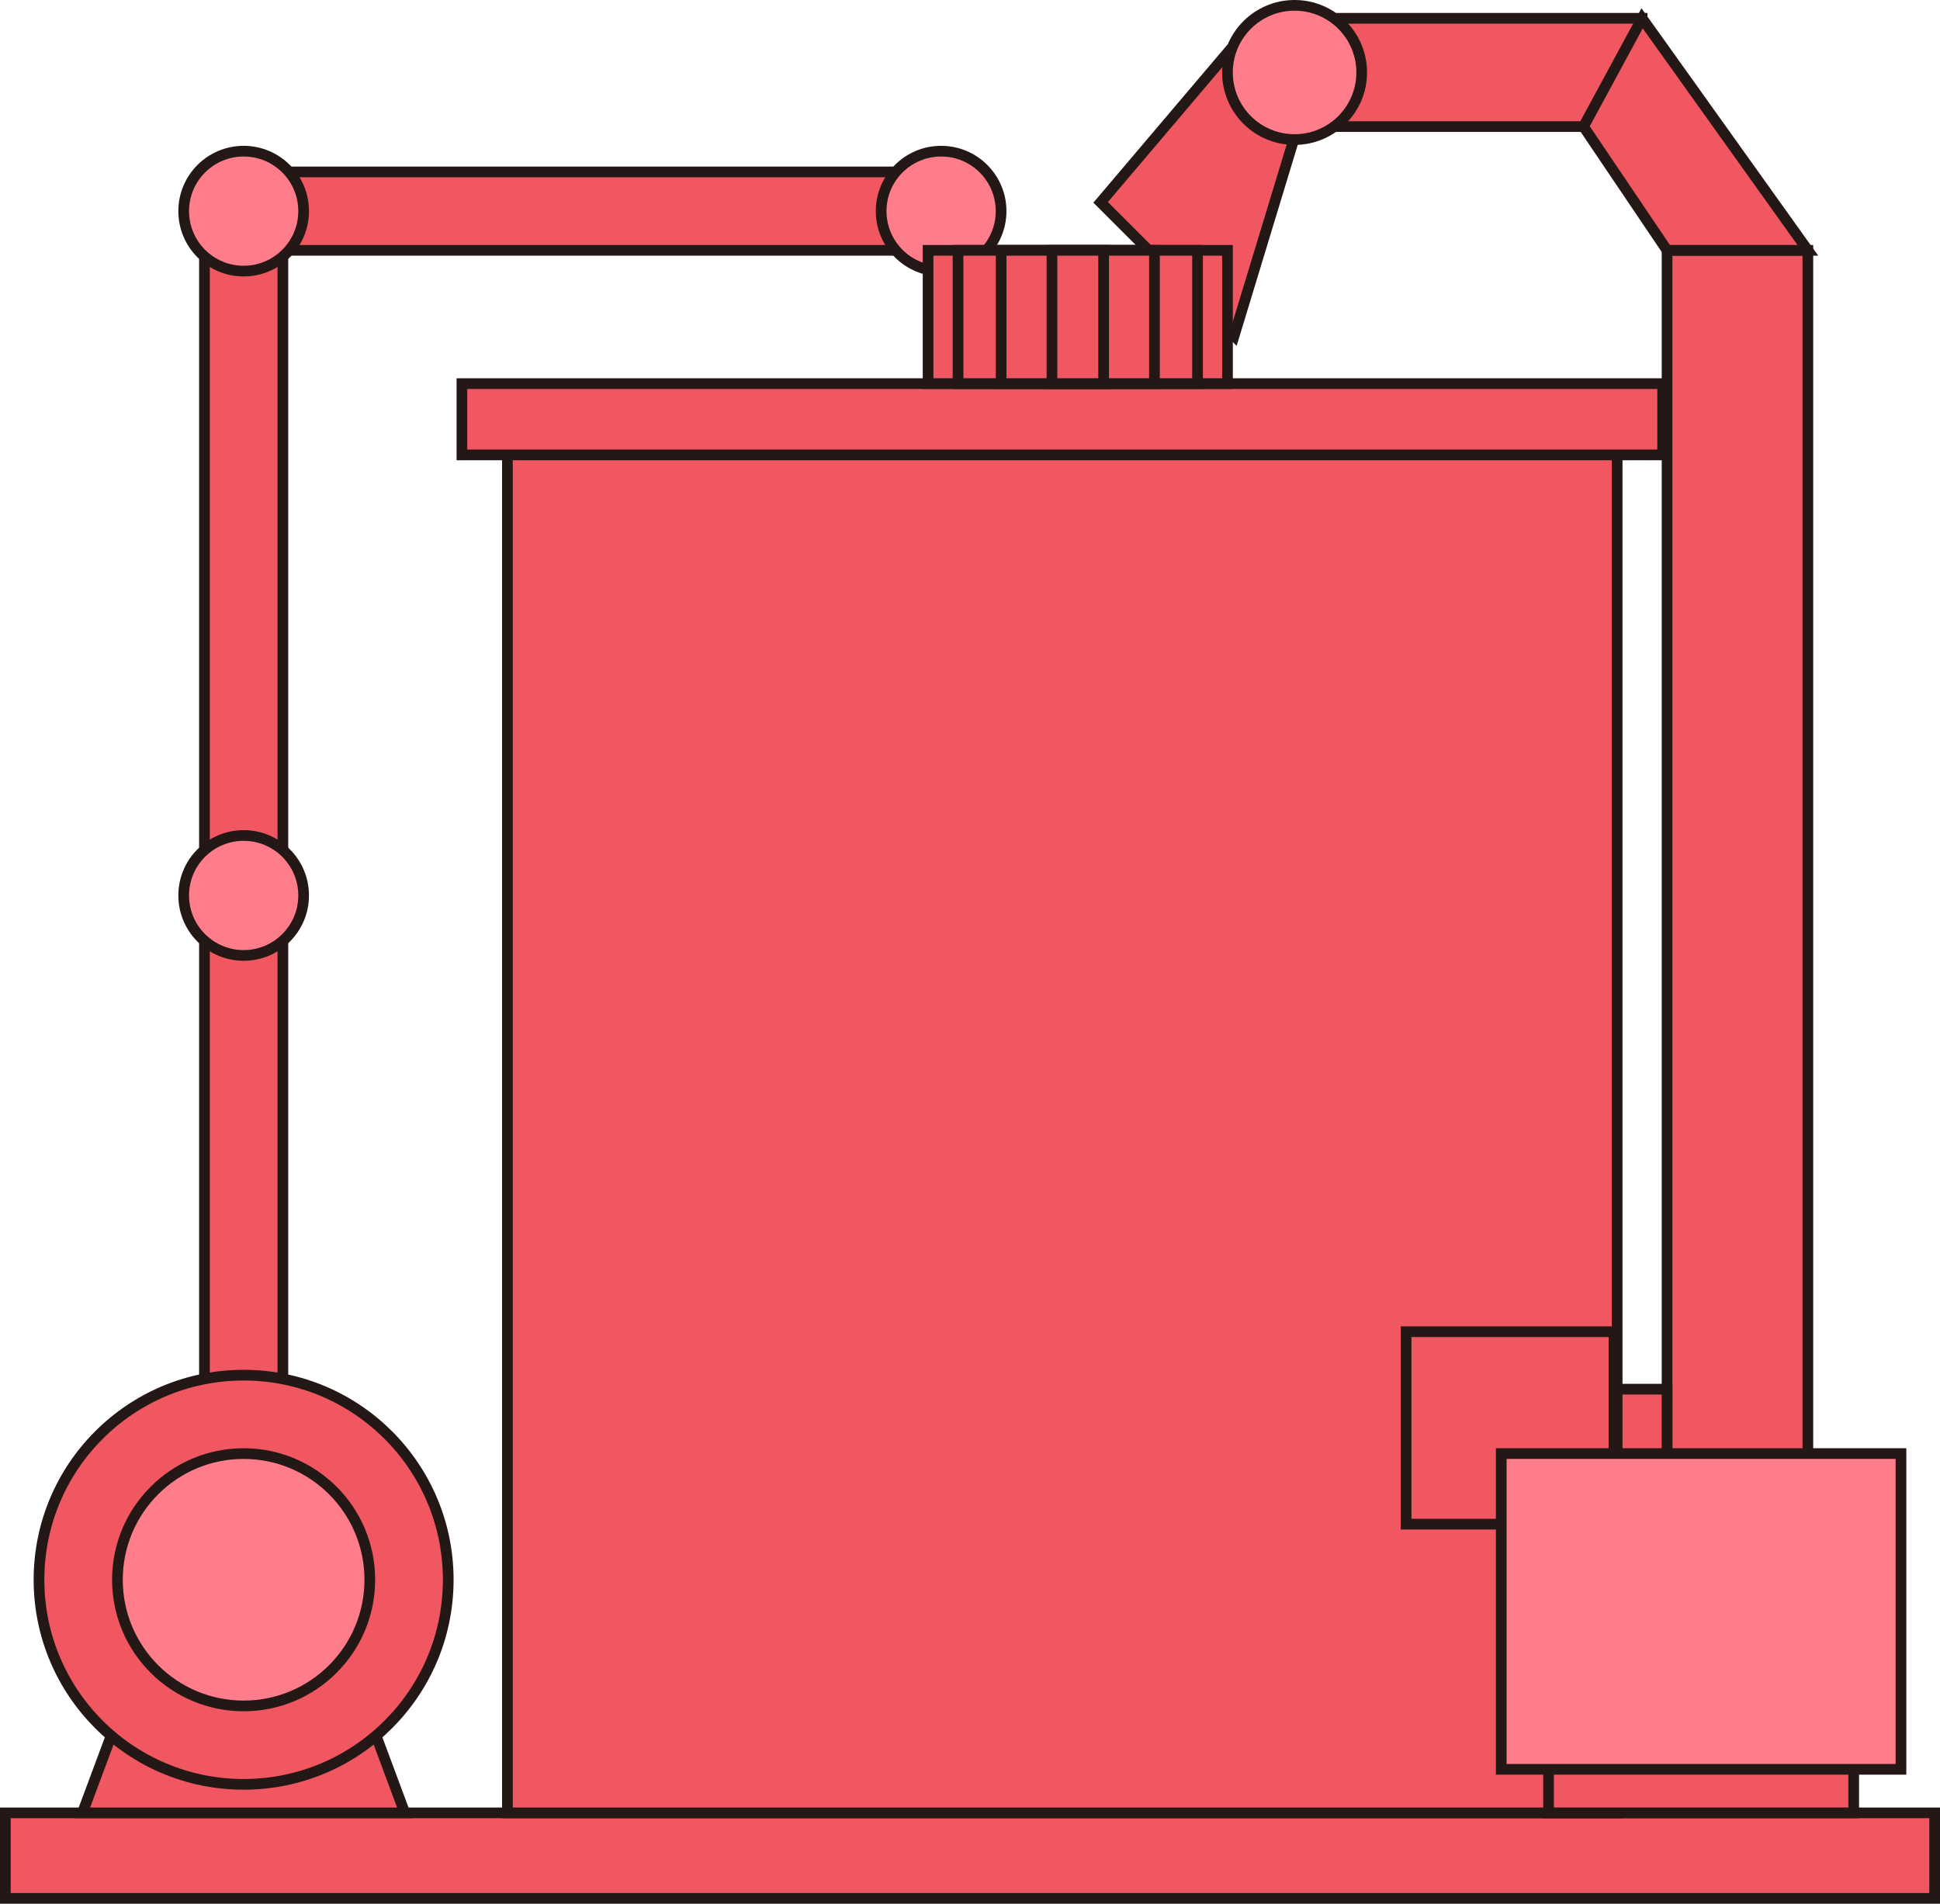 <?xml version="1.0" encoding="UTF-8" standalone="no"?>
<svg
   xmlns:dc="http://purl.org/dc/elements/1.1/"
   xmlns:cc="http://creativecommons.org/ns#"
   xmlns:rdf="http://www.w3.org/1999/02/22-rdf-syntax-ns#"
   xmlns:svg="http://www.w3.org/2000/svg"
   xmlns="http://www.w3.org/2000/svg"
   xmlns:sodipodi="http://sodipodi.sourceforge.net/DTD/sodipodi-0.dtd"
   xmlns:inkscape="http://www.inkscape.org/namespaces/inkscape"
   version="1.1"
   id="图层_1"
   x="0px"
   y="0px"
   width="90.703px"
   height="89.021px"
   viewBox="132.729 179.808 90.703 89.021"
   enable-background="new 132.729 179.808 90.703 89.021"
   xml:space="preserve"
   sodipodi:docname="01-09.svg"><defs
   id="defs61" /><sodipodi:namedview
   pagecolor="#ffffff"
   bordercolor="#666666"
   borderopacity="1"
   objecttolerance="10"
   gridtolerance="10"
   guidetolerance="10"
   inkscape:pageopacity="0"
   inkscape:pageshadow="2"
   inkscape:window-width="640"
   inkscape:window-height="480"
   id="namedview59" />
<g
   id="g56">
	
		<rect
   x="132.979"
   y="264.58"
   fill="#F05760"
   stroke="#231815"
   stroke-width="0.5"
   stroke-miterlimit="10"
   width="90.203"
   height="4"
   id="rect2" />
	<g
   id="g54">
		<polygon
   fill="#F05760"
   stroke="#231815"
   stroke-width="0.5"
   stroke-miterlimit="10"
   points="193.456,185.55 190.429,195.51     184.188,189.27 190.149,182.243   "
   id="polygon4" />
		<polygon
   fill="#F05760"
   stroke="#231815"
   stroke-width="0.5"
   stroke-miterlimit="10"
   points="151.655,264.58 136.583,264.58     140.119,255.08 148.119,255.08   "
   id="polygon6" />
		
			<rect
   x="156.453"
   y="199.914"
   fill="#F05760"
   stroke="#231815"
   stroke-width="0.5"
   stroke-miterlimit="10"
   width="51.885"
   height="64.667"
   id="rect8" />
		
			<rect
   x="154.326"
   y="197.747"
   fill="#F05760"
   stroke="#231815"
   stroke-width="0.5"
   stroke-miterlimit="10"
   width="56.138"
   height="3.333"
   id="rect10" />
		
			<rect
   x="144.121"
   y="187.847"
   fill="#F05760"
   stroke="#231815"
   stroke-width="0.5"
   stroke-miterlimit="10"
   width="32"
   height="3.667"
   id="rect12" />
		
			<rect
   x="193.62"
   y="180.664"
   fill="#F05760"
   stroke="#231815"
   stroke-width="0.5"
   stroke-miterlimit="10"
   width="15.884"
   height="5.063"
   id="rect14" />
		
			<rect
   x="142.288"
   y="189.681"
   fill="#F05760"
   stroke="#231815"
   stroke-width="0.5"
   stroke-miterlimit="10"
   width="3.667"
   height="32"
   id="rect16" />
		
			<rect
   x="142.288"
   y="221.68"
   fill="#F05760"
   stroke="#231815"
   stroke-width="0.5"
   stroke-miterlimit="10"
   width="3.667"
   height="32"
   id="rect18" />
		
			<rect
   x="210.671"
   y="191.514"
   fill="#F05760"
   stroke="#231815"
   stroke-width="0.5"
   stroke-miterlimit="10"
   width="6.583"
   height="62.167"
   id="rect20" />
		<circle
   fill="#FF7D8B"
   stroke="#231815"
   stroke-width="0.5"
   stroke-miterlimit="10"
   cx="144.121"
   cy="189.681"
   r="2.804"
   id="circle22" />
		<circle
   fill="#FF7D8B"
   stroke="#231815"
   stroke-width="0.5"
   stroke-miterlimit="10"
   cx="176.73"
   cy="189.681"
   r="2.804"
   id="circle24" />
		<circle
   fill="#FF7D8B"
   stroke="#231815"
   stroke-width="0.5"
   stroke-miterlimit="10"
   cx="144.121"
   cy="221.681"
   r="2.804"
   id="circle26" />
		<circle
   fill="#F05760"
   stroke="#231815"
   stroke-width="0.5"
   stroke-miterlimit="10"
   cx="144.119"
   cy="253.68"
   r="9.567"
   id="circle28" />
		<circle
   fill="#FF7D8B"
   stroke="#231815"
   stroke-width="0.5"
   stroke-miterlimit="10"
   cx="144.119"
   cy="253.68"
   r="5.9"
   id="circle30" />
		
			<rect
   x="198.471"
   y="242.08"
   fill="#F05760"
   stroke="#231815"
   stroke-width="0.5"
   stroke-miterlimit="10"
   width="9.718"
   height="9"
   id="rect32" />
		
			<rect
   x="208.337"
   y="244.768"
   fill="#F05760"
   stroke="#231815"
   stroke-width="0.5"
   stroke-miterlimit="10"
   width="2.333"
   height="6.313"
   id="rect34" />
		
			<rect
   x="205.13"
   y="257.117"
   fill="#F05760"
   stroke="#231815"
   stroke-width="0.5"
   stroke-miterlimit="10"
   width="14.267"
   height="7.463"
   id="rect36" />
		
			<rect
   x="202.919"
   y="247.779"
   fill="#FF7D8B"
   stroke="#231815"
   stroke-width="0.5"
   stroke-miterlimit="10"
   width="18.688"
   height="14.765"
   id="rect38" />
		<g
   id="g48">
			
				<rect
   x="176.121"
   y="191.514"
   fill="#F05760"
   stroke="#231815"
   stroke-width="0.5"
   stroke-miterlimit="10"
   width="13.998"
   height="6.231"
   id="rect40" />
			
				<rect
   x="177.521"
   y="191.514"
   fill="#F05760"
   stroke="#231815"
   stroke-width="0.5"
   stroke-miterlimit="10"
   width="11.198"
   height="6.231"
   id="rect42" />
			
				<rect
   x="179.537"
   y="191.514"
   fill="#F05760"
   stroke="#231815"
   stroke-width="0.5"
   stroke-miterlimit="10"
   width="7.167"
   height="6.231"
   id="rect44" />
			
				<rect
   x="181.913"
   y="191.514"
   fill="#F05760"
   stroke="#231815"
   stroke-width="0.5"
   stroke-miterlimit="10"
   width="2.415"
   height="6.231"
   id="rect46" />
		</g>
		<circle
   fill="#FF7D8B"
   stroke="#231815"
   stroke-width="0.5"
   stroke-miterlimit="10"
   cx="193.256"
   cy="183.196"
   r="3.138"
   id="circle50" />
		<polygon
   fill="#F05760"
   stroke="#231815"
   stroke-width="0.5"
   stroke-miterlimit="10"
   points="209.504,180.664 217.253,191.514     210.671,191.514 206.765,185.727   "
   id="polygon52" />
	</g>
</g>
</svg>
